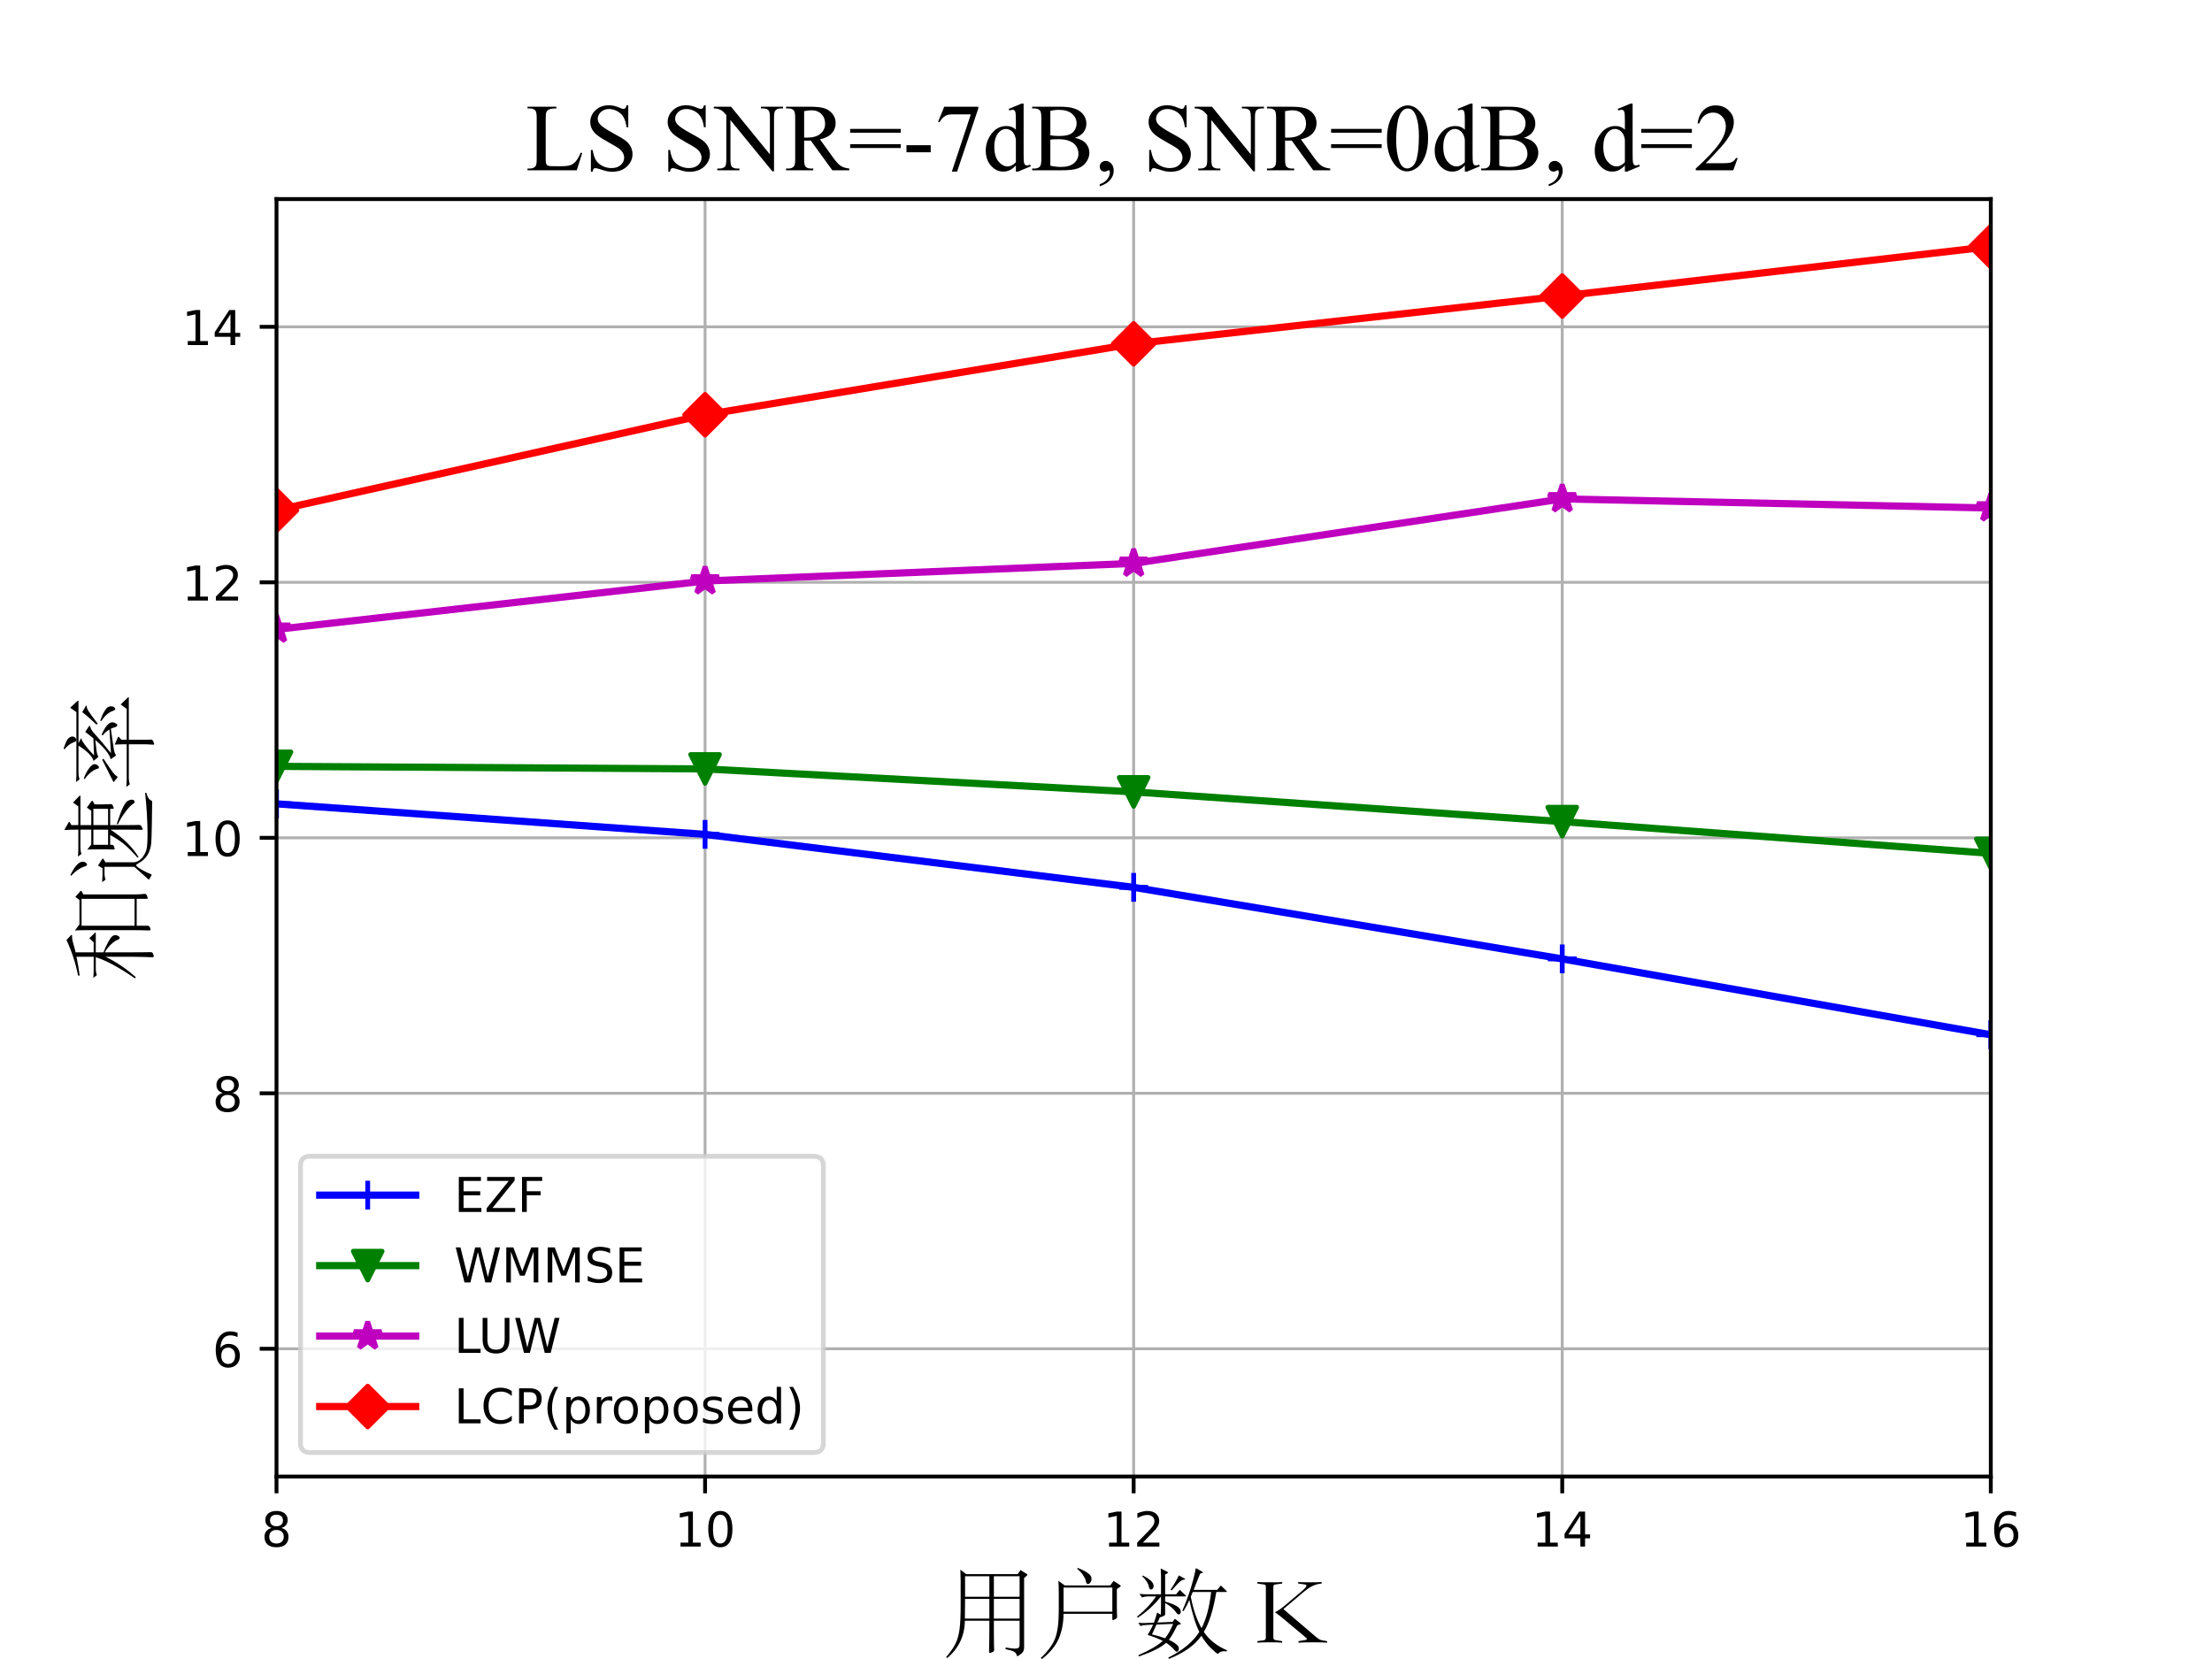 <?xml version="1.0" encoding="utf-8" standalone="no"?>
<!DOCTYPE svg PUBLIC "-//W3C//DTD SVG 1.1//EN"
  "http://www.w3.org/Graphics/SVG/1.1/DTD/svg11.dtd">
<!-- Created with matplotlib (https://matplotlib.org/) -->
<svg height="345.6pt" version="1.1" viewBox="0 0 460.8 345.6" width="460.8pt" xmlns="http://www.w3.org/2000/svg" xmlns:xlink="http://www.w3.org/1999/xlink">
 <defs>
  <style type="text/css">*{stroke-linecap:butt;stroke-linejoin:round;}</style>
 </defs>
 <g id="figure_1">
  <g id="patch_1">
   <path d="M 0 345.6 
L 460.8 345.6 
L 460.8 0 
L 0 0 
z
" style="fill:#ffffff;"/>
  </g>
  <g id="axes_1">
   <g id="patch_2">
    <path d="M 57.6 307.584 
L 414.72 307.584 
L 414.72 41.472 
L 57.6 41.472 
z
" style="fill:#ffffff;"/>
   </g>
   <g id="matplotlib.axis_1">
    <g id="xtick_1">
     <g id="line2d_1">
      <path clip-path="url(#pabae126617)" d="M 57.6 307.584 
L 57.6 41.472 
" style="fill:none;stroke:#b0b0b0;stroke-linecap:square;stroke-width:0.6;"/>
     </g>
     <g id="line2d_2">
      <defs>
       <path d="M 0 0 
L 0 3.5 
" id="m7ad711ff22" style="stroke:#000000;stroke-width:0.8;"/>
      </defs>
      <g>
       <use style="stroke:#000000;stroke-width:0.8;" x="57.6" xlink:href="#m7ad711ff22" y="307.584"/>
      </g>
     </g>
     <g id="text_1">
      <!-- 8 -->
      <g transform="translate(54.419 322.182)scale(0.1 -0.1)">
       <defs>
        <path d="M 31.781 34.625 
Q 24.75 34.625 20.719 30.859 
Q 16.703 27.094 16.703 20.516 
Q 16.703 13.922 20.719 10.156 
Q 24.75 6.391 31.781 6.391 
Q 38.812 6.391 42.859 10.172 
Q 46.922 13.969 46.922 20.516 
Q 46.922 27.094 42.891 30.859 
Q 38.875 34.625 31.781 34.625 
z
M 21.922 38.812 
Q 15.578 40.375 12.031 44.719 
Q 8.5 49.078 8.5 55.328 
Q 8.5 64.062 14.719 69.141 
Q 20.953 74.219 31.781 74.219 
Q 42.672 74.219 48.875 69.141 
Q 55.078 64.062 55.078 55.328 
Q 55.078 49.078 51.531 44.719 
Q 48 40.375 41.703 38.812 
Q 48.828 37.156 52.797 32.312 
Q 56.781 27.484 56.781 20.516 
Q 56.781 9.906 50.312 4.234 
Q 43.844 -1.422 31.781 -1.422 
Q 19.734 -1.422 13.25 4.234 
Q 6.781 9.906 6.781 20.516 
Q 6.781 27.484 10.781 32.312 
Q 14.797 37.156 21.922 38.812 
z
M 18.312 54.391 
Q 18.312 48.734 21.844 45.562 
Q 25.391 42.391 31.781 42.391 
Q 38.141 42.391 41.719 45.562 
Q 45.312 48.734 45.312 54.391 
Q 45.312 60.062 41.719 63.234 
Q 38.141 66.406 31.781 66.406 
Q 25.391 66.406 21.844 63.234 
Q 18.312 60.062 18.312 54.391 
z
" id="DejaVuSans-56"/>
       </defs>
       <use xlink:href="#DejaVuSans-56"/>
      </g>
     </g>
    </g>
    <g id="xtick_2">
     <g id="line2d_3">
      <path clip-path="url(#pabae126617)" d="M 146.88 307.584 
L 146.88 41.472 
" style="fill:none;stroke:#b0b0b0;stroke-linecap:square;stroke-width:0.6;"/>
     </g>
     <g id="line2d_4">
      <g>
       <use style="stroke:#000000;stroke-width:0.8;" x="146.88" xlink:href="#m7ad711ff22" y="307.584"/>
      </g>
     </g>
     <g id="text_2">
      <!-- 10 -->
      <g transform="translate(140.518 322.182)scale(0.1 -0.1)">
       <defs>
        <path d="M 12.406 8.297 
L 28.516 8.297 
L 28.516 63.922 
L 10.984 60.406 
L 10.984 69.391 
L 28.422 72.906 
L 38.281 72.906 
L 38.281 8.297 
L 54.391 8.297 
L 54.391 0 
L 12.406 0 
z
" id="DejaVuSans-49"/>
        <path d="M 31.781 66.406 
Q 24.172 66.406 20.328 58.906 
Q 16.5 51.422 16.5 36.375 
Q 16.5 21.391 20.328 13.891 
Q 24.172 6.391 31.781 6.391 
Q 39.453 6.391 43.281 13.891 
Q 47.125 21.391 47.125 36.375 
Q 47.125 51.422 43.281 58.906 
Q 39.453 66.406 31.781 66.406 
z
M 31.781 74.219 
Q 44.047 74.219 50.516 64.516 
Q 56.984 54.828 56.984 36.375 
Q 56.984 17.969 50.516 8.266 
Q 44.047 -1.422 31.781 -1.422 
Q 19.531 -1.422 13.062 8.266 
Q 6.594 17.969 6.594 36.375 
Q 6.594 54.828 13.062 64.516 
Q 19.531 74.219 31.781 74.219 
z
" id="DejaVuSans-48"/>
       </defs>
       <use xlink:href="#DejaVuSans-49"/>
       <use x="63.623" xlink:href="#DejaVuSans-48"/>
      </g>
     </g>
    </g>
    <g id="xtick_3">
     <g id="line2d_5">
      <path clip-path="url(#pabae126617)" d="M 236.16 307.584 
L 236.16 41.472 
" style="fill:none;stroke:#b0b0b0;stroke-linecap:square;stroke-width:0.6;"/>
     </g>
     <g id="line2d_6">
      <g>
       <use style="stroke:#000000;stroke-width:0.8;" x="236.16" xlink:href="#m7ad711ff22" y="307.584"/>
      </g>
     </g>
     <g id="text_3">
      <!-- 12 -->
      <g transform="translate(229.798 322.182)scale(0.1 -0.1)">
       <defs>
        <path d="M 19.188 8.297 
L 53.609 8.297 
L 53.609 0 
L 7.328 0 
L 7.328 8.297 
Q 12.938 14.109 22.625 23.891 
Q 32.328 33.688 34.812 36.531 
Q 39.547 41.844 41.422 45.531 
Q 43.312 49.219 43.312 52.781 
Q 43.312 58.594 39.234 62.25 
Q 35.156 65.922 28.609 65.922 
Q 23.969 65.922 18.812 64.312 
Q 13.672 62.703 7.812 59.422 
L 7.812 69.391 
Q 13.766 71.781 18.938 73 
Q 24.125 74.219 28.422 74.219 
Q 39.75 74.219 46.484 68.547 
Q 53.219 62.891 53.219 53.422 
Q 53.219 48.922 51.531 44.891 
Q 49.859 40.875 45.406 35.406 
Q 44.188 33.984 37.641 27.219 
Q 31.109 20.453 19.188 8.297 
z
" id="DejaVuSans-50"/>
       </defs>
       <use xlink:href="#DejaVuSans-49"/>
       <use x="63.623" xlink:href="#DejaVuSans-50"/>
      </g>
     </g>
    </g>
    <g id="xtick_4">
     <g id="line2d_7">
      <path clip-path="url(#pabae126617)" d="M 325.44 307.584 
L 325.44 41.472 
" style="fill:none;stroke:#b0b0b0;stroke-linecap:square;stroke-width:0.6;"/>
     </g>
     <g id="line2d_8">
      <g>
       <use style="stroke:#000000;stroke-width:0.8;" x="325.44" xlink:href="#m7ad711ff22" y="307.584"/>
      </g>
     </g>
     <g id="text_4">
      <!-- 14 -->
      <g transform="translate(319.077 322.182)scale(0.1 -0.1)">
       <defs>
        <path d="M 37.797 64.312 
L 12.891 25.391 
L 37.797 25.391 
z
M 35.203 72.906 
L 47.609 72.906 
L 47.609 25.391 
L 58.016 25.391 
L 58.016 17.188 
L 47.609 17.188 
L 47.609 0 
L 37.797 0 
L 37.797 17.188 
L 4.891 17.188 
L 4.891 26.703 
z
" id="DejaVuSans-52"/>
       </defs>
       <use xlink:href="#DejaVuSans-49"/>
       <use x="63.623" xlink:href="#DejaVuSans-52"/>
      </g>
     </g>
    </g>
    <g id="xtick_5">
     <g id="line2d_9">
      <path clip-path="url(#pabae126617)" d="M 414.72 307.584 
L 414.72 41.472 
" style="fill:none;stroke:#b0b0b0;stroke-linecap:square;stroke-width:0.6;"/>
     </g>
     <g id="line2d_10">
      <g>
       <use style="stroke:#000000;stroke-width:0.8;" x="414.72" xlink:href="#m7ad711ff22" y="307.584"/>
      </g>
     </g>
     <g id="text_5">
      <!-- 16 -->
      <g transform="translate(408.358 322.182)scale(0.1 -0.1)">
       <defs>
        <path d="M 33.016 40.375 
Q 26.375 40.375 22.484 35.828 
Q 18.609 31.297 18.609 23.391 
Q 18.609 15.531 22.484 10.953 
Q 26.375 6.391 33.016 6.391 
Q 39.656 6.391 43.531 10.953 
Q 47.406 15.531 47.406 23.391 
Q 47.406 31.297 43.531 35.828 
Q 39.656 40.375 33.016 40.375 
z
M 52.594 71.297 
L 52.594 62.312 
Q 48.875 64.062 45.094 64.984 
Q 41.312 65.922 37.594 65.922 
Q 27.828 65.922 22.672 59.328 
Q 17.531 52.734 16.797 39.406 
Q 19.672 43.656 24.016 45.922 
Q 28.375 48.188 33.594 48.188 
Q 44.578 48.188 50.953 41.516 
Q 57.328 34.859 57.328 23.391 
Q 57.328 12.156 50.688 5.359 
Q 44.047 -1.422 33.016 -1.422 
Q 20.359 -1.422 13.672 8.266 
Q 6.984 17.969 6.984 36.375 
Q 6.984 53.656 15.188 63.938 
Q 23.391 74.219 37.203 74.219 
Q 40.922 74.219 44.703 73.484 
Q 48.484 72.75 52.594 71.297 
z
" id="DejaVuSans-54"/>
       </defs>
       <use xlink:href="#DejaVuSans-49"/>
       <use x="63.623" xlink:href="#DejaVuSans-54"/>
      </g>
     </g>
    </g>
    <g id="text_6">
     <!-- 用户数 K -->
     <g transform="translate(196.26 342.122)scale(0.2 -0.2)">
      <defs>
       <path d="M 88.406 69.594 
L 85.406 67 
L 85.406 -5.594 
Q 85.406 -9.594 82.25 -12.047 
Q 79.094 -14.5 78.5 -14.5 
Q 77.906 -14.5 77.703 -13.5 
Q 77.203 -11.094 74.953 -9.797 
Q 72.703 -8.5 66 -7.094 
L 66.203 -5.406 
Q 73.094 -6.594 75.797 -6.594 
Q 78.5 -6.594 79.594 -5.688 
Q 80.703 -4.797 80.703 -1.797 
L 80.703 22.5 
L 53.906 22.5 
L 53.906 12 
Q 53.906 2.406 54 -1.594 
L 54.203 -7.906 
Q 54.203 -9.594 52.203 -10.344 
Q 50.203 -11.094 49.797 -11.094 
Q 48.906 -11.094 48.906 -9.641 
Q 48.906 -8.203 49.047 -2.5 
Q 49.203 3.203 49.203 12.203 
L 49.203 22.5 
L 23.703 22.5 
Q 23.406 -1.094 5.297 -16.406 
L 4.203 -15.406 
Q 10.906 -7.594 13.953 -1.344 
Q 17 4.906 18.141 13.5 
Q 19.297 22.094 19.297 37.797 
L 19.297 64.094 
Q 19.297 66.406 19 75.703 
L 25 71 
L 78.703 71 
L 81.703 75.297 
L 88.406 71 
Q 88.906 70.703 88.906 70.344 
Q 88.906 70 88.406 69.594 
z
M 80.703 47.406 
L 80.703 68.797 
L 53.906 68.797 
L 53.906 47.406 
z
M 49.203 47.406 
L 49.203 68.797 
L 23.906 68.797 
L 23.906 47.406 
z
M 80.703 24.703 
L 80.703 45.203 
L 53.906 45.203 
L 53.906 24.703 
z
M 49.203 24.703 
L 49.203 45.203 
L 23.906 45.203 
Q 23.906 39.297 23.703 24.703 
z
" id="STSong-29992"/>
       <path d="M 41.203 77.5 
Q 46.5 75.5 49.891 73.391 
Q 53.297 71.297 54.438 69.688 
Q 55.594 68.094 55.594 66.047 
Q 55.594 64 54.438 62.344 
Q 53.297 60.703 51.75 60.703 
Q 50.203 60.703 49.5 64.5 
Q 49 66.797 46.594 70.25 
Q 44.203 73.703 40.594 76.594 
z
M 85.297 57.703 
L 82 55.5 
L 82 36.703 
Q 82 33 82.094 30.594 
L 82.297 26.594 
Q 82.297 25.094 80.344 24.094 
Q 78.406 23.094 77.844 23.094 
Q 77.297 23.094 77.297 24.594 
L 77.297 29.703 
L 26.5 29.703 
Q 26.297 14.906 21.438 3.703 
Q 16.594 -7.5 3.906 -17.5 
L 2.797 -16.297 
Q 14.094 -5.594 17.797 4.297 
Q 21.5 14.203 21.5 33 
L 21.5 51.203 
Q 21.5 58.703 21.094 64.094 
L 27.797 59.203 
L 75.094 59.203 
L 78.594 64 
L 85.297 59.594 
Q 86.094 59.094 86.094 58.688 
Q 86.094 58.297 85.297 57.703 
z
M 77.297 31.906 
L 77.297 57 
L 26.5 57 
L 26.5 31.906 
z
" id="STSong-25143"/>
       <path d="M 96.906 -8.406 
L 96.5 -9.406 
Q 94.797 -9.297 93.703 -9.297 
Q 89.906 -9.297 87.703 -11.594 
Q 87.406 -11.906 87.094 -11.906 
Q 86 -11.906 80.25 -6.344 
Q 74.5 -0.797 70.094 6.797 
Q 59.5 -8.203 36.094 -17.297 
L 35.703 -15.906 
Q 58.5 -4.297 67.906 10.906 
Q 62.094 22.406 57.5 44.203 
Q 55 38 51.297 32.406 
L 50.203 33 
Q 59.906 54.906 64.297 77.297 
L 71.094 73.406 
Q 71.797 73 71.797 72.703 
Q 71.797 72.406 70.438 72.156 
Q 69.094 71.906 68.641 71.203 
Q 68.203 70.5 66.203 65.297 
L 62 54.594 
L 86.594 54.594 
L 90.297 59.203 
L 96 53.703 
Q 96.594 53.094 96.594 52.75 
Q 96.594 52.406 95.406 52.406 
L 85.594 52.406 
Q 81 24.797 72.594 10.797 
Q 81.203 -1.797 96.906 -8.406 
z
M 80.203 52.406 
L 61.094 52.406 
L 59 47.5 
Q 63 27.094 70.203 14.797 
Q 77.594 28.797 80.203 52.406 
z
M 27.703 28.703 
Q 28 32.797 28 38.203 
L 28 47.703 
Q 17 34 3.797 25.703 
L 2.906 26.594 
Q 15.297 36.594 22.797 47.797 
L 15 47.797 
Q 11.094 47.797 8.297 46.703 
L 5.5 50.406 
Q 10.297 50 12.797 50 
L 28 50 
L 28 68.297 
Q 28 72 27.703 76.906 
L 34.797 73.297 
Q 35.5 72.906 35.5 72.656 
Q 35.5 72.406 34.797 72 
L 32.297 70.594 
L 32.297 50 
L 43.797 50 
L 47.5 54.703 
L 53.406 49.094 
Q 54.094 48.406 54.094 48.094 
Q 54.094 47.797 52.797 47.797 
L 32.297 47.797 
L 32.297 42.406 
Q 48.594 37.906 48.594 32.094 
Q 48.594 30.797 48.047 29.938 
Q 47.5 29.094 46.594 29.094 
Q 45.703 29.094 45.203 29.438 
Q 44.703 29.797 43.797 31.094 
Q 39.797 36.797 32.297 40.906 
L 32.297 29.297 
Q 32.297 27.797 30.094 27.203 
Q 29.906 27.094 29.797 27.094 
Q 29.703 26.797 29 26.594 
L 26.797 26 
L 24.297 20.594 
L 40.094 21.297 
L 42.5 24.5 
L 48.203 20 
Q 48.703 19.594 48.703 19.188 
Q 48.703 18.797 47.906 18.703 
Q 45.094 18.406 44.203 16.297 
Q 39.906 7.297 36.203 2.594 
Q 39.594 1.094 42.344 -0.844 
Q 45.094 -2.797 45.844 -3.938 
Q 46.594 -5.094 46.594 -6.5 
Q 46.594 -7.906 46.047 -8.844 
Q 45.5 -9.797 44.453 -9.797 
Q 43.406 -9.797 42 -8.047 
Q 40.594 -6.297 38.094 -4.094 
Q 35.594 -1.906 33.297 -0.5 
Q 25.703 -7.703 4.906 -14.703 
L 4.406 -13.406 
Q 22.297 -5.594 29.797 1.5 
Q 24.094 4.5 14.094 7.703 
Q 17.406 13.094 19.797 18.406 
L 13.203 18.094 
Q 9.094 17.906 6.5 17 
L 4.406 20.406 
Q 7.297 19.906 11.406 20.094 
L 20.594 20.5 
Q 22.5 25.297 23.906 31 
z
M 40.594 19.203 
L 23.297 18.5 
L 18.594 8.203 
Q 26.406 6.406 32.203 4.203 
Q 36.906 10 40.594 19.203 
z
M 52.5 66.406 
Q 53.297 66 53.297 65.703 
Q 53.297 65.406 52 65.25 
Q 50.703 65.094 49.5 64.5 
Q 48.297 63.906 46.047 61.656 
Q 43.797 59.406 39.094 54 
L 37.906 54.797 
Q 42.797 61.797 46.594 69.703 
z
M 9 69.594 
Q 14.703 66.703 17.5 64.094 
Q 20.297 61.5 20.297 58.5 
Q 20.297 57 19.5 56 
Q 18.703 55 17.406 55 
Q 15.906 55 15.297 58.094 
Q 14.406 63.094 8.5 68.703 
z
" id="STSong-25968"/>
       <path id="STSong-32"/>
       <path d="M 29.203 -0.406 
Q 25.406 0 16.297 0 
Q 7.203 0 3.406 -0.406 
L 3.406 1.203 
L 9.703 2.094 
Q 11.094 2.297 11.641 3 
Q 12.203 3.703 12.203 5.406 
L 12.203 57.406 
Q 12.203 59.094 11.75 59.594 
Q 11.297 60.094 9.703 60.297 
L 3.406 61.203 
L 3.406 62.797 
Q 4.594 62.5 21.5 62.5 
Q 25.703 62.5 29.203 62.797 
L 29.203 61.203 
L 22.5 60.297 
Q 21 60.203 20.5 59.641 
Q 20 59.094 20 57.406 
L 20 5.406 
Q 20 3.797 20.547 3.141 
Q 21.094 2.5 22.5 2.297 
L 29.203 1.203 
z
M 76 -0.406 
Q 70.594 0 61.094 0 
Q 51.594 0 46.203 -0.406 
L 46.203 1.203 
L 53.297 2.406 
Q 54.906 2.594 54.906 3.406 
Q 54.906 4.094 53.094 5.594 
L 29.797 25.094 
Q 25.203 28.906 21.703 31.297 
Q 26.297 33.594 31.203 37.703 
L 49.094 52.797 
Q 54.5 57.297 54.5 59.094 
Q 54.5 60 53.094 60.203 
L 45.906 61.203 
L 45.906 62.797 
Q 48.797 62.5 58.094 62.5 
Q 67.406 62.5 70.297 62.797 
L 70.297 61.203 
Q 65.594 60.797 61.297 58.891 
Q 57 57 50.797 51.797 
L 30.5 34.594 
L 60.094 9.297 
Q 65.297 4.797 67.047 3.594 
Q 68.797 2.406 70.797 2.094 
L 76 1.203 
z
" id="STSong-75"/>
      </defs>
      <use xlink:href="#STSong-29992"/>
      <use x="100" xlink:href="#STSong-25143"/>
      <use x="200" xlink:href="#STSong-25968"/>
      <use x="300" xlink:href="#STSong-32"/>
      <use x="325" xlink:href="#STSong-75"/>
     </g>
    </g>
   </g>
   <g id="matplotlib.axis_2">
    <g id="ytick_1">
     <g id="line2d_11">
      <path clip-path="url(#pabae126617)" d="M 57.6 280.973 
L 414.72 280.973 
" style="fill:none;stroke:#b0b0b0;stroke-linecap:square;stroke-width:0.6;"/>
     </g>
     <g id="line2d_12">
      <defs>
       <path d="M 0 0 
L -3.5 0 
" id="m2581cc6cdb" style="stroke:#000000;stroke-width:0.8;"/>
      </defs>
      <g>
       <use style="stroke:#000000;stroke-width:0.8;" x="57.6" xlink:href="#m2581cc6cdb" y="280.973"/>
      </g>
     </g>
     <g id="text_7">
      <!-- 6 -->
      <g transform="translate(44.237 284.772)scale(0.1 -0.1)">
       <use xlink:href="#DejaVuSans-54"/>
      </g>
     </g>
    </g>
    <g id="ytick_2">
     <g id="line2d_13">
      <path clip-path="url(#pabae126617)" d="M 57.6 227.75 
L 414.72 227.75 
" style="fill:none;stroke:#b0b0b0;stroke-linecap:square;stroke-width:0.6;"/>
     </g>
     <g id="line2d_14">
      <g>
       <use style="stroke:#000000;stroke-width:0.8;" x="57.6" xlink:href="#m2581cc6cdb" y="227.75"/>
      </g>
     </g>
     <g id="text_8">
      <!-- 8 -->
      <g transform="translate(44.237 231.55)scale(0.1 -0.1)">
       <use xlink:href="#DejaVuSans-56"/>
      </g>
     </g>
    </g>
    <g id="ytick_3">
     <g id="line2d_15">
      <path clip-path="url(#pabae126617)" d="M 57.6 174.528 
L 414.72 174.528 
" style="fill:none;stroke:#b0b0b0;stroke-linecap:square;stroke-width:0.6;"/>
     </g>
     <g id="line2d_16">
      <g>
       <use style="stroke:#000000;stroke-width:0.8;" x="57.6" xlink:href="#m2581cc6cdb" y="174.528"/>
      </g>
     </g>
     <g id="text_9">
      <!-- 10 -->
      <g transform="translate(37.875 178.327)scale(0.1 -0.1)">
       <use xlink:href="#DejaVuSans-49"/>
       <use x="63.623" xlink:href="#DejaVuSans-48"/>
      </g>
     </g>
    </g>
    <g id="ytick_4">
     <g id="line2d_17">
      <path clip-path="url(#pabae126617)" d="M 57.6 121.306 
L 414.72 121.306 
" style="fill:none;stroke:#b0b0b0;stroke-linecap:square;stroke-width:0.6;"/>
     </g>
     <g id="line2d_18">
      <g>
       <use style="stroke:#000000;stroke-width:0.8;" x="57.6" xlink:href="#m2581cc6cdb" y="121.306"/>
      </g>
     </g>
     <g id="text_10">
      <!-- 12 -->
      <g transform="translate(37.875 125.105)scale(0.1 -0.1)">
       <use xlink:href="#DejaVuSans-49"/>
       <use x="63.623" xlink:href="#DejaVuSans-50"/>
      </g>
     </g>
    </g>
    <g id="ytick_5">
     <g id="line2d_19">
      <path clip-path="url(#pabae126617)" d="M 57.6 68.083 
L 414.72 68.083 
" style="fill:none;stroke:#b0b0b0;stroke-linecap:square;stroke-width:0.6;"/>
     </g>
     <g id="line2d_20">
      <g>
       <use style="stroke:#000000;stroke-width:0.8;" x="57.6" xlink:href="#m2581cc6cdb" y="68.083"/>
      </g>
     </g>
     <g id="text_11">
      <!-- 14 -->
      <g transform="translate(37.875 71.882)scale(0.1 -0.1)">
       <use xlink:href="#DejaVuSans-49"/>
       <use x="63.623" xlink:href="#DejaVuSans-52"/>
      </g>
     </g>
    </g>
    <g id="text_12">
     <!-- 和速率 -->
     <g transform="translate(28.734 204.528)rotate(-90)scale(0.2 -0.2)">
      <defs>
       <path d="M 50.797 45.094 
Q 51.297 44.594 51.297 44.25 
Q 51.297 43.906 50.406 43.906 
L 30.703 43.906 
L 30.703 35.906 
Q 36.906 33.5 41.344 31.047 
Q 45.797 28.594 47.188 27 
Q 48.594 25.406 48.594 23.594 
Q 48.594 21.797 47.688 20.391 
Q 46.797 19 45.641 19 
Q 44.5 19 43.594 21.5 
Q 42.703 24 39.25 27.75 
Q 35.797 31.5 30.703 34.594 
L 30.703 7 
Q 30.703 -4.703 30.797 -7.797 
L 30.906 -13.297 
Q 30.906 -15.203 28.906 -15.891 
Q 26.906 -16.594 26.594 -16.594 
Q 25.594 -16.594 25.594 -14.594 
L 25.906 -5.297 
Q 26.094 0.5 26.094 7.203 
L 26.094 33.797 
Q 18 17 4.797 2.203 
L 3.594 3.094 
Q 20.797 28.094 25.594 43.906 
L 13.594 43.906 
Q 9.703 43.906 6.906 42.797 
L 4.094 46.5 
Q 8.906 46.094 11.406 46.094 
L 26.094 46.094 
L 26.094 64 
Q 15 61.703 6.594 60.703 
L 6.297 62.203 
Q 26.703 66.5 43.5 74.406 
L 48.297 70 
Q 48.906 69.5 48.906 69.094 
Q 48.906 68.703 48.656 68.641 
Q 48.406 68.594 46.156 68.594 
Q 43.906 68.594 40.406 67.5 
Q 34.703 65.797 30.703 64.906 
L 30.703 46.094 
L 41.094 46.094 
L 45.406 50.594 
z
M 94 60.297 
Q 94.797 59.594 94.797 59.25 
Q 94.797 58.906 93.906 58.406 
L 91 56.797 
L 91 7.297 
Q 91 0.297 91.203 -2.5 
L 91.594 -7.094 
Q 91.594 -8.703 89.594 -9.453 
Q 87.594 -10.203 87 -10.203 
Q 86.406 -10.203 86.406 -8.906 
L 86.406 1.297 
L 58.406 1.297 
L 58.406 -10.094 
Q 58.406 -11.797 56.594 -12.5 
Q 54.797 -13.203 54.141 -13.203 
Q 53.5 -13.203 53.5 -11 
L 53.703 -3.703 
Q 53.797 0.5 53.797 5.797 
L 53.797 54.203 
Q 53.797 60.797 53.5 65.594 
L 59.797 60.906 
L 85.203 60.906 
L 88.5 65.203 
z
M 86.406 3.5 
L 86.406 58.703 
L 58.406 58.703 
L 58.406 3.5 
z
" id="STSong-21644"/>
       <path d="M 93.203 61.406 
Q 94 60.594 94 60.25 
Q 94 59.906 93 59.906 
L 63.203 59.906 
L 63.203 48.594 
L 78.203 48.594 
L 81.5 53.203 
L 87.906 48.5 
Q 88.594 48 88.594 47.594 
Q 88.594 47.203 87.797 46.797 
L 84.797 45.203 
L 84.797 37.906 
Q 84.797 33.906 84.938 31.094 
Q 85.094 28.297 85.094 28.094 
Q 85.094 26.797 83.188 26 
Q 81.297 25.203 80.75 25.203 
Q 80.203 25.203 80.203 26.406 
L 80.203 28.906 
L 63.203 28.906 
L 63.203 13 
Q 63.203 6.5 63.297 3.5 
L 63.406 -1.406 
Q 63.406 -2.906 61.344 -4 
Q 59.297 -5.094 58.797 -5.094 
Q 58.297 -5.094 58.297 -3.594 
L 58.406 2.297 
Q 58.5 5.406 58.5 13 
L 58.5 28.594 
Q 46.203 9.5 30.094 -0.594 
L 29.297 0.406 
Q 39.703 9.594 44.344 15.641 
Q 49 21.703 52.906 28.906 
L 42.703 28.906 
L 42.703 27.297 
Q 42.703 25.5 40.797 24.844 
Q 38.906 24.203 38.594 24.203 
Q 37.797 24.203 37.797 25.406 
L 38 31.594 
L 38 43 
Q 38 48.203 37.703 52.797 
L 43 48.594 
L 58.5 48.594 
L 58.5 59.906 
L 39.906 59.906 
Q 36 59.906 33.203 58.797 
L 30.406 62.5 
Q 35.203 62.094 37.703 62.094 
L 58.5 62.094 
Q 58.5 70 58.094 76.703 
L 65.906 72.297 
Q 66.594 71.906 66.594 71.594 
Q 66.594 71.297 65.906 70.906 
L 63.203 69.297 
L 63.203 62.094 
L 82.703 62.094 
L 86.703 67.594 
z
M 80.203 31.094 
L 80.203 46.406 
L 63.203 46.406 
L 63.203 31.094 
z
M 58.5 31.094 
L 58.5 46.406 
L 42.703 46.406 
L 42.703 31.094 
z
M 11.094 70.406 
Q 25.094 63.594 25.094 57.594 
Q 25.094 55.703 24.094 54.344 
Q 23.094 53 22.188 53 
Q 21.297 53 20.844 53.75 
Q 20.406 54.5 19.594 57 
Q 18.797 59.5 16.344 62.953 
Q 13.906 66.406 10.5 69.5 
z
M 96.906 -7.5 
L 96.797 -8.797 
Q 90.297 -10.297 88.797 -13.906 
Q 88.594 -14.5 88.297 -14.641 
Q 88 -14.797 87.094 -14.797 
Q 81 -14.797 64.641 -14.5 
Q 48.297 -14.203 44.344 -13.844 
Q 40.406 -13.5 36.406 -12.047 
Q 32.406 -10.594 29.156 -7.75 
Q 25.906 -4.906 24.094 -1.547 
Q 22.297 1.797 21.547 1.797 
Q 20.797 1.797 19.844 0.75 
Q 18.906 -0.297 16.25 -4.844 
Q 13.594 -9.406 12.203 -13.406 
Q 11.797 -14.297 11.438 -14.297 
Q 11.094 -14.297 10.703 -14.094 
L 6.297 -11.406 
L 19.797 3.797 
L 19.797 34.797 
L 13.094 34.797 
Q 9.203 34.797 6.406 33.703 
L 3.797 37.297 
Q 8.594 36.906 11.094 36.906 
L 18.297 36.906 
L 21.094 41.594 
L 27.703 37.297 
Q 28.406 36.797 28.406 36.5 
Q 28.406 36.203 27.703 35.797 
L 24.5 33.797 
L 24.5 4.406 
Q 24.5 1.797 26.344 -1.141 
Q 28.203 -4.094 32.094 -6.438 
Q 36 -8.797 40.391 -9.391 
Q 44.797 -10 53.203 -10 
Q 73.297 -10 96.906 -7.5 
z
M 64.406 22.094 
Q 76.094 18.297 81.688 15.547 
Q 87.297 12.797 88.5 10.547 
Q 89.703 8.297 89.703 6.5 
Q 89.703 3.406 87.203 3.406 
Q 86.297 3.406 84.75 5.844 
Q 83.203 8.297 77.203 12.891 
Q 71.203 17.5 64.094 20.906 
z
" id="STSong-36895"/>
       <path d="M 42.906 77.406 
Q 51.594 74.594 53.547 72.438 
Q 55.5 70.297 55.5 68.391 
Q 55.5 66.5 54.344 65.344 
Q 53.203 64.203 51.844 64.203 
Q 50.5 64.203 50 65.797 
Q 47.5 72.5 42.203 76.406 
z
M 92.203 63.297 
Q 92.797 62.594 92.797 62.25 
Q 92.797 61.906 91.703 61.906 
L 48.5 61.906 
L 53 59.594 
Q 53.703 59.203 53.703 59 
Q 53.703 58.797 52.391 58.594 
Q 51.094 58.406 46.594 55.094 
Q 42.094 51.797 35.797 45.703 
L 53.594 46.406 
Q 59.297 53.297 60.203 54.906 
L 65.906 51.203 
Q 66.703 50.703 66.703 50.297 
Q 66.703 49.906 65.297 49.594 
Q 62.5 48.797 59.906 46.5 
Q 50 37.5 38.203 28.094 
L 62.797 29.703 
Q 60.406 33.797 56.703 36.703 
L 57.297 37.906 
Q 70.297 32.203 70.297 26.594 
Q 70.297 24.906 69.25 23.203 
Q 68.203 21.5 67.391 21.5 
Q 66.594 21.5 66 22.203 
Q 65.406 22.906 64.953 24.594 
Q 64.5 26.297 63.594 28.203 
L 46.094 25.703 
Q 38.297 24.703 36.703 23.203 
Q 36.297 22.906 35.938 22.906 
Q 35.594 22.906 35.203 23.5 
L 31.797 28.406 
Q 39.594 30.094 51.906 44.406 
L 41.5 43.203 
Q 37.5 42.703 36.25 42.047 
Q 35 41.406 34.5 41.406 
Q 34 41.406 33.594 41.906 
L 30.094 46.203 
Q 37.406 48.297 46 61.906 
L 17.594 61.906 
Q 13.703 61.906 10.906 60.797 
L 8.094 64.5 
Q 12.906 64.094 15.406 64.094 
L 80.906 64.094 
L 85.5 70.594 
z
M 87.094 54.406 
Q 87.797 54 87.797 53.703 
Q 87.797 53.406 86.188 53.25 
Q 84.594 53.094 81.688 51.297 
Q 78.797 49.5 69 42 
L 67.797 43.094 
Q 75.203 50.703 80.906 58 
z
M 11.594 56.406 
Q 16.797 54.797 21.75 51.344 
Q 26.703 47.906 26.703 45.094 
Q 26.703 43.5 25.547 42.047 
Q 24.406 40.594 23.297 40.594 
Q 22.203 40.594 21.594 43.047 
Q 21 45.5 18.094 49.094 
Q 15.203 52.703 11.203 55.406 
z
M 72 39.297 
Q 78.297 37.094 81.797 34.938 
Q 85.297 32.797 86.141 31.188 
Q 87 29.594 87 27.844 
Q 87 26.094 86.094 24.844 
Q 85.203 23.594 84.094 23.594 
Q 83 23.594 82 26.5 
Q 79.797 32.797 71.5 38.297 
z
M 32.406 35.906 
Q 21.297 28.5 18.344 26.203 
Q 15.406 23.906 14.547 22.547 
Q 13.703 21.203 13.297 21.203 
Q 12.906 21.203 12.594 21.5 
L 7.906 25.406 
L 31.297 37.203 
z
M 95.906 10.703 
Q 96.5 10.094 96.5 9.797 
Q 96.5 9.5 95.594 9.5 
L 52.094 9.5 
L 52.094 -7.906 
Q 52.094 -10.703 52.203 -11.906 
L 52.297 -14.094 
Q 52.297 -15.094 50.297 -16 
Q 48.297 -16.906 47.641 -16.906 
Q 47 -16.906 47 -15.906 
L 47.203 -12.094 
Q 47.406 -9.703 47.406 -7.797 
L 47.406 9.5 
L 12.5 9.5 
Q 8.594 9.5 5.797 8.406 
L 3 12.094 
Q 7.797 11.703 10.297 11.703 
L 47.406 11.703 
L 47.406 15.594 
Q 47.406 19.297 47.094 24.203 
L 54.594 20.906 
Q 55.297 20.594 55.297 20.297 
Q 55.297 20 54.703 19.5 
L 52.094 17.203 
L 52.094 11.703 
L 84.297 11.703 
L 88.906 18 
z
" id="STSong-29575"/>
      </defs>
      <use xlink:href="#STSong-21644"/>
      <use x="100" xlink:href="#STSong-36895"/>
      <use x="200" xlink:href="#STSong-29575"/>
     </g>
    </g>
   </g>
   <g id="line2d_21">
    <path clip-path="url(#pabae126617)" d="M 57.6 167.454 
L 146.88 173.812 
L 236.16 184.849 
L 325.44 199.755 
L 414.72 215.561 
" style="fill:none;stroke:#0000ff;stroke-linecap:square;stroke-width:1.5;"/>
    <defs>
     <path d="M -3 0 
L 3 0 
M 0 3 
L 0 -3 
" id="mdf18813ef0" style="stroke:#0000ff;"/>
    </defs>
    <g clip-path="url(#pabae126617)">
     <use style="fill:#0000ff;stroke:#0000ff;" x="57.6" xlink:href="#mdf18813ef0" y="167.454"/>
     <use style="fill:#0000ff;stroke:#0000ff;" x="146.88" xlink:href="#mdf18813ef0" y="173.812"/>
     <use style="fill:#0000ff;stroke:#0000ff;" x="236.16" xlink:href="#mdf18813ef0" y="184.849"/>
     <use style="fill:#0000ff;stroke:#0000ff;" x="325.44" xlink:href="#mdf18813ef0" y="199.755"/>
     <use style="fill:#0000ff;stroke:#0000ff;" x="414.72" xlink:href="#mdf18813ef0" y="215.561"/>
    </g>
   </g>
   <g id="line2d_22">
    <path clip-path="url(#pabae126617)" d="M 57.6 159.645 
L 146.88 160.179 
L 236.16 164.967 
L 325.44 171.157 
L 414.72 177.772 
" style="fill:none;stroke:#008000;stroke-linecap:square;stroke-width:1.5;"/>
    <defs>
     <path d="M -0 3 
L 3 -3 
L -3 -3 
z
" id="m46de03b66d" style="stroke:#008000;stroke-linejoin:miter;"/>
    </defs>
    <g clip-path="url(#pabae126617)">
     <use style="fill:#008000;stroke:#008000;stroke-linejoin:miter;" x="57.6" xlink:href="#m46de03b66d" y="159.645"/>
     <use style="fill:#008000;stroke:#008000;stroke-linejoin:miter;" x="146.88" xlink:href="#m46de03b66d" y="160.179"/>
     <use style="fill:#008000;stroke:#008000;stroke-linejoin:miter;" x="236.16" xlink:href="#m46de03b66d" y="164.967"/>
     <use style="fill:#008000;stroke:#008000;stroke-linejoin:miter;" x="325.44" xlink:href="#m46de03b66d" y="171.157"/>
     <use style="fill:#008000;stroke:#008000;stroke-linejoin:miter;" x="414.72" xlink:href="#m46de03b66d" y="177.772"/>
    </g>
   </g>
   <g id="line2d_23">
    <path clip-path="url(#pabae126617)" d="M 57.6 131.105 
L 146.88 121.034 
L 236.16 117.363 
L 325.44 103.931 
L 414.72 105.835 
" style="fill:none;stroke:#bf00bf;stroke-linecap:square;stroke-width:1.5;"/>
    <defs>
     <path d="M 0 -3 
L -0.674 -0.927 
L -2.853 -0.927 
L -1.09 0.354 
L -1.763 2.427 
L -0 1.146 
L 1.763 2.427 
L 1.09 0.354 
L 2.853 -0.927 
L 0.674 -0.927 
z
" id="me9af30d755" style="stroke:#bf00bf;stroke-linejoin:bevel;"/>
    </defs>
    <g clip-path="url(#pabae126617)">
     <use style="fill:#bf00bf;stroke:#bf00bf;stroke-linejoin:bevel;" x="57.6" xlink:href="#me9af30d755" y="131.105"/>
     <use style="fill:#bf00bf;stroke:#bf00bf;stroke-linejoin:bevel;" x="146.88" xlink:href="#me9af30d755" y="121.034"/>
     <use style="fill:#bf00bf;stroke:#bf00bf;stroke-linejoin:bevel;" x="236.16" xlink:href="#me9af30d755" y="117.363"/>
     <use style="fill:#bf00bf;stroke:#bf00bf;stroke-linejoin:bevel;" x="325.44" xlink:href="#me9af30d755" y="103.931"/>
     <use style="fill:#bf00bf;stroke:#bf00bf;stroke-linejoin:bevel;" x="414.72" xlink:href="#me9af30d755" y="105.835"/>
    </g>
   </g>
   <g id="line2d_24">
    <path clip-path="url(#pabae126617)" d="M 57.6 106.295 
L 146.88 86.405 
L 236.16 71.618 
L 325.44 61.662 
L 414.72 51.36 
" style="fill:none;stroke:#ff0000;stroke-linecap:square;stroke-width:1.5;"/>
    <defs>
     <path d="M 0 4.243 
L 4.243 0 
L 0 -4.243 
L -4.243 0 
z
" id="m8a5c033108" style="stroke:#ff0000;stroke-linejoin:miter;"/>
    </defs>
    <g clip-path="url(#pabae126617)">
     <use style="fill:#ff0000;stroke:#ff0000;stroke-linejoin:miter;" x="57.6" xlink:href="#m8a5c033108" y="106.295"/>
     <use style="fill:#ff0000;stroke:#ff0000;stroke-linejoin:miter;" x="146.88" xlink:href="#m8a5c033108" y="86.405"/>
     <use style="fill:#ff0000;stroke:#ff0000;stroke-linejoin:miter;" x="236.16" xlink:href="#m8a5c033108" y="71.618"/>
     <use style="fill:#ff0000;stroke:#ff0000;stroke-linejoin:miter;" x="325.44" xlink:href="#m8a5c033108" y="61.662"/>
     <use style="fill:#ff0000;stroke:#ff0000;stroke-linejoin:miter;" x="414.72" xlink:href="#m8a5c033108" y="51.36"/>
    </g>
   </g>
   <g id="patch_3">
    <path d="M 57.6 307.584 
L 57.6 41.472 
" style="fill:none;stroke:#000000;stroke-linecap:square;stroke-linejoin:miter;stroke-width:0.8;"/>
   </g>
   <g id="patch_4">
    <path d="M 414.72 307.584 
L 414.72 41.472 
" style="fill:none;stroke:#000000;stroke-linecap:square;stroke-linejoin:miter;stroke-width:0.8;"/>
   </g>
   <g id="patch_5">
    <path d="M 57.6 307.584 
L 414.72 307.584 
" style="fill:none;stroke:#000000;stroke-linecap:square;stroke-linejoin:miter;stroke-width:0.8;"/>
   </g>
   <g id="patch_6">
    <path d="M 57.6 41.472 
L 414.72 41.472 
" style="fill:none;stroke:#000000;stroke-linecap:square;stroke-linejoin:miter;stroke-width:0.8;"/>
   </g>
   <g id="text_13">
    <!-- LS SNR=-7dB, SNR=0dB, d=2 -->
    <g transform="translate(109.498 35.472)scale(0.2 -0.2)">
     <defs>
      <path d="M 57.328 18.312 
L 58.938 17.969 
L 53.266 0 
L 2 0 
L 2 1.812 
L 4.5 1.812 
Q 8.688 1.812 10.5 4.547 
Q 11.531 6.109 11.531 11.766 
L 11.531 54.5 
Q 11.531 60.688 10.156 62.25 
Q 8.25 64.406 4.5 64.406 
L 2 64.406 
L 2 66.219 
L 31.984 66.219 
L 31.984 64.406 
Q 26.703 64.453 24.578 63.422 
Q 22.469 62.406 21.688 60.844 
Q 20.906 59.281 20.906 53.375 
L 20.906 11.766 
Q 20.906 7.719 21.688 6.203 
Q 22.266 5.172 23.484 4.688 
Q 24.703 4.203 31.109 4.203 
L 35.938 4.203 
Q 43.562 4.203 46.625 5.328 
Q 49.703 6.453 52.234 9.297 
Q 54.781 12.156 57.328 18.312 
z
" id="TimesNewRomanPSMT-76"/>
      <path d="M 45.844 67.719 
L 45.844 44.828 
L 44.047 44.828 
Q 43.172 51.422 40.891 55.328 
Q 38.625 59.234 34.422 61.516 
Q 30.219 63.812 25.734 63.812 
Q 20.656 63.812 17.328 60.719 
Q 14.016 57.625 14.016 53.656 
Q 14.016 50.641 16.109 48.141 
Q 19.141 44.484 30.516 38.375 
Q 39.797 33.406 43.188 30.734 
Q 46.578 28.078 48.406 24.453 
Q 50.25 20.844 50.25 16.891 
Q 50.25 9.375 44.406 3.922 
Q 38.578 -1.516 29.391 -1.516 
Q 26.516 -1.516 23.969 -1.078 
Q 22.469 -0.828 17.703 0.703 
Q 12.938 2.25 11.672 2.25 
Q 10.453 2.25 9.734 1.516 
Q 9.031 0.781 8.688 -1.516 
L 6.891 -1.516 
L 6.891 21.188 
L 8.688 21.188 
Q 9.969 14.062 12.109 10.516 
Q 14.266 6.984 18.672 4.641 
Q 23.094 2.297 28.375 2.297 
Q 34.469 2.297 38 5.516 
Q 41.547 8.734 41.547 13.141 
Q 41.547 15.578 40.203 18.062 
Q 38.875 20.562 36.031 22.703 
Q 34.125 24.172 25.625 28.922 
Q 17.141 33.688 13.547 36.516 
Q 9.969 39.359 8.109 42.766 
Q 6.25 46.188 6.25 50.297 
Q 6.25 57.422 11.719 62.562 
Q 17.188 67.719 25.641 67.719 
Q 30.906 67.719 36.812 65.141 
Q 39.547 63.922 40.672 63.922 
Q 41.938 63.922 42.75 64.672 
Q 43.562 65.438 44.047 67.719 
z
" id="TimesNewRomanPSMT-83"/>
      <path id="TimesNewRomanPSMT-32"/>
      <path d="M -1.312 66.219 
L 16.656 66.219 
L 57.125 16.547 
L 57.125 54.734 
Q 57.125 60.844 55.766 62.359 
Q 53.953 64.406 50.047 64.406 
L 47.75 64.406 
L 47.75 66.219 
L 70.797 66.219 
L 70.797 64.406 
L 68.453 64.406 
Q 64.266 64.406 62.5 61.859 
Q 61.422 60.297 61.422 54.734 
L 61.422 -1.078 
L 59.672 -1.078 
L 16.016 52.25 
L 16.016 11.469 
Q 16.016 5.375 17.328 3.859 
Q 19.188 1.812 23.047 1.812 
L 25.391 1.812 
L 25.391 0 
L 2.344 0 
L 2.344 1.812 
L 4.641 1.812 
Q 8.891 1.812 10.641 4.344 
Q 11.719 5.906 11.719 11.469 
L 11.719 57.516 
Q 8.844 60.891 7.344 61.953 
Q 5.859 63.031 2.984 63.969 
Q 1.562 64.406 -1.312 64.406 
z
" id="TimesNewRomanPSMT-78"/>
      <path d="M 67.578 0 
L 49.906 0 
L 27.484 30.953 
Q 25 30.859 23.438 30.859 
Q 22.797 30.859 22.062 30.875 
Q 21.344 30.906 20.562 30.953 
L 20.562 11.719 
Q 20.562 5.469 21.922 3.953 
Q 23.781 1.812 27.484 1.812 
L 30.078 1.812 
L 30.078 0 
L 1.703 0 
L 1.703 1.812 
L 4.203 1.812 
Q 8.406 1.812 10.203 4.547 
Q 11.234 6.062 11.234 11.719 
L 11.234 54.5 
Q 11.234 60.75 9.859 62.25 
Q 7.953 64.406 4.203 64.406 
L 1.703 64.406 
L 1.703 66.219 
L 25.828 66.219 
Q 36.375 66.219 41.375 64.672 
Q 46.391 63.141 49.875 59.016 
Q 53.375 54.891 53.375 49.172 
Q 53.375 43.062 49.391 38.562 
Q 45.406 34.078 37.062 32.234 
L 50.734 13.234 
Q 55.422 6.688 58.781 4.531 
Q 62.156 2.391 67.578 1.812 
z
M 20.562 34.031 
Q 21.484 34.031 22.172 34 
Q 22.859 33.984 23.297 33.984 
Q 32.766 33.984 37.578 38.078 
Q 42.391 42.188 42.391 48.531 
Q 42.391 54.734 38.5 58.609 
Q 34.625 62.5 28.219 62.5 
Q 25.391 62.5 20.562 61.578 
z
" id="TimesNewRomanPSMT-82"/>
      <path d="M 1.812 43.109 
L 54.5 43.109 
L 54.5 39.109 
L 1.812 39.109 
z
M 1.812 27.203 
L 54.5 27.203 
L 54.5 23.188 
L 1.812 23.188 
z
" id="TimesNewRomanPSMT-61"/>
      <path d="M 4.047 26.125 
L 29.297 26.125 
L 29.297 18.75 
L 4.047 18.75 
z
" id="TimesNewRomanPSMT-45"/>
      <path d="M 10.062 66.219 
L 45.562 66.219 
L 45.562 64.359 
L 23.484 -1.375 
L 18.016 -1.375 
L 37.797 58.25 
L 19.578 58.25 
Q 14.062 58.25 11.719 56.938 
Q 7.625 54.688 5.125 50 
L 3.719 50.531 
z
" id="TimesNewRomanPSMT-55"/>
      <path d="M 34.719 5.031 
Q 31.453 1.609 28.328 0.109 
Q 25.203 -1.375 21.578 -1.375 
Q 14.266 -1.375 8.797 4.75 
Q 3.328 10.891 3.328 20.516 
Q 3.328 30.125 9.375 38.109 
Q 15.438 46.094 24.953 46.094 
Q 30.859 46.094 34.719 42.328 
L 34.719 50.594 
Q 34.719 58.25 34.344 60 
Q 33.984 61.766 33.203 62.391 
Q 32.422 63.031 31.25 63.031 
Q 29.984 63.031 27.875 62.25 
L 27.25 63.969 
L 40.578 69.438 
L 42.781 69.438 
L 42.781 17.719 
Q 42.781 9.859 43.141 8.125 
Q 43.5 6.391 44.312 5.703 
Q 45.125 5.031 46.188 5.031 
Q 47.516 5.031 49.703 5.859 
L 50.25 4.156 
L 36.969 -1.375 
L 34.719 -1.375 
z
M 34.719 8.453 
L 34.719 31.5 
Q 34.422 34.812 32.953 37.547 
Q 31.5 40.281 29.078 41.672 
Q 26.656 43.062 24.359 43.062 
Q 20.062 43.062 16.703 39.203 
Q 12.25 34.125 12.25 24.359 
Q 12.25 14.5 16.547 9.25 
Q 20.844 4 26.125 4 
Q 30.562 4 34.719 8.453 
z
" id="TimesNewRomanPSMT-100"/>
      <path d="M 46.188 33.797 
Q 53.078 32.328 56.5 29.109 
Q 61.234 24.609 61.234 18.109 
Q 61.234 13.188 58.109 8.672 
Q 54.984 4.156 49.531 2.078 
Q 44.094 0 32.906 0 
L 1.656 0 
L 1.656 1.812 
L 4.156 1.812 
Q 8.297 1.812 10.109 4.438 
Q 11.234 6.156 11.234 11.719 
L 11.234 54.5 
Q 11.234 60.641 9.812 62.25 
Q 7.906 64.406 4.156 64.406 
L 1.656 64.406 
L 1.656 66.219 
L 30.281 66.219 
Q 38.281 66.219 43.109 65.047 
Q 50.438 63.281 54.297 58.812 
Q 58.156 54.344 58.156 48.531 
Q 58.156 43.562 55.125 39.625 
Q 52.094 35.688 46.188 33.797 
z
M 20.609 36.422 
Q 22.406 36.078 24.719 35.906 
Q 27.047 35.75 29.828 35.75 
Q 36.969 35.75 40.547 37.281 
Q 44.141 38.812 46.047 41.984 
Q 47.953 45.172 47.953 48.922 
Q 47.953 54.734 43.219 58.828 
Q 38.484 62.938 29.391 62.938 
Q 24.516 62.938 20.609 61.859 
z
M 20.609 4.781 
Q 26.266 3.469 31.781 3.469 
Q 40.625 3.469 45.266 7.438 
Q 49.906 11.422 49.906 17.281 
Q 49.906 21.141 47.797 24.703 
Q 45.703 28.266 40.969 30.312 
Q 36.234 32.375 29.25 32.375 
Q 26.219 32.375 24.062 32.266 
Q 21.922 32.172 20.609 31.938 
z
" id="TimesNewRomanPSMT-66"/>
      <path d="M 5.375 -16.656 
L 5.375 -14.5 
Q 10.406 -12.844 13.156 -9.344 
Q 15.922 -5.859 15.922 -1.953 
Q 15.922 -1.031 15.484 -0.391 
Q 15.141 0.047 14.797 0.047 
Q 14.266 0.047 12.453 -0.922 
Q 11.578 -1.375 10.594 -1.375 
Q 8.203 -1.375 6.781 0.047 
Q 5.375 1.469 5.375 3.953 
Q 5.375 6.344 7.203 8.047 
Q 9.031 9.766 11.672 9.766 
Q 14.891 9.766 17.406 6.953 
Q 19.922 4.156 19.922 -0.484 
Q 19.922 -5.516 16.422 -9.828 
Q 12.938 -14.156 5.375 -16.656 
z
" id="TimesNewRomanPSMT-44"/>
      <path d="M 3.609 32.719 
Q 3.609 44.047 7.031 52.219 
Q 10.453 60.406 16.109 64.406 
Q 20.516 67.578 25.203 67.578 
Q 32.812 67.578 38.875 59.812 
Q 46.438 50.203 46.438 33.734 
Q 46.438 22.219 43.109 14.156 
Q 39.797 6.109 34.641 2.469 
Q 29.5 -1.172 24.703 -1.172 
Q 15.234 -1.172 8.938 10.016 
Q 3.609 19.438 3.609 32.719 
z
M 13.188 31.5 
Q 13.188 17.828 16.547 9.188 
Q 19.344 1.906 24.859 1.906 
Q 27.484 1.906 30.312 4.266 
Q 33.156 6.641 34.625 12.203 
Q 36.859 20.609 36.859 35.891 
Q 36.859 47.219 34.516 54.781 
Q 32.766 60.406 29.984 62.75 
Q 27.984 64.359 25.141 64.359 
Q 21.828 64.359 19.234 61.375 
Q 15.719 57.328 14.453 48.625 
Q 13.188 39.938 13.188 31.5 
z
" id="TimesNewRomanPSMT-48"/>
      <path d="M 45.844 12.75 
L 41.219 0 
L 2.156 0 
L 2.156 1.812 
Q 19.391 17.531 26.422 27.484 
Q 33.453 37.453 33.453 45.703 
Q 33.453 52 29.594 56.047 
Q 25.734 60.109 20.359 60.109 
Q 15.484 60.109 11.594 57.25 
Q 7.719 54.391 5.859 48.875 
L 4.047 48.875 
Q 5.281 57.906 10.328 62.734 
Q 15.375 67.578 22.953 67.578 
Q 31 67.578 36.391 62.406 
Q 41.797 57.234 41.797 50.203 
Q 41.797 45.172 39.453 40.141 
Q 35.844 32.234 27.734 23.391 
Q 15.578 10.109 12.547 7.375 
L 29.828 7.375 
Q 35.109 7.375 37.234 7.766 
Q 39.359 8.156 41.062 9.344 
Q 42.781 10.547 44.047 12.75 
z
" id="TimesNewRomanPSMT-50"/>
     </defs>
     <use xlink:href="#TimesNewRomanPSMT-76"/>
     <use x="61.084" xlink:href="#TimesNewRomanPSMT-83"/>
     <use x="116.699" xlink:href="#TimesNewRomanPSMT-32"/>
     <use x="141.699" xlink:href="#TimesNewRomanPSMT-83"/>
     <use x="197.314" xlink:href="#TimesNewRomanPSMT-78"/>
     <use x="269.531" xlink:href="#TimesNewRomanPSMT-82"/>
     <use x="336.23" xlink:href="#TimesNewRomanPSMT-61"/>
     <use x="392.627" xlink:href="#TimesNewRomanPSMT-45"/>
     <use x="425.928" xlink:href="#TimesNewRomanPSMT-55"/>
     <use x="475.928" xlink:href="#TimesNewRomanPSMT-100"/>
     <use x="525.928" xlink:href="#TimesNewRomanPSMT-66"/>
     <use x="592.627" xlink:href="#TimesNewRomanPSMT-44"/>
     <use x="617.627" xlink:href="#TimesNewRomanPSMT-32"/>
     <use x="642.627" xlink:href="#TimesNewRomanPSMT-83"/>
     <use x="698.242" xlink:href="#TimesNewRomanPSMT-78"/>
     <use x="770.459" xlink:href="#TimesNewRomanPSMT-82"/>
     <use x="837.158" xlink:href="#TimesNewRomanPSMT-61"/>
     <use x="893.555" xlink:href="#TimesNewRomanPSMT-48"/>
     <use x="943.555" xlink:href="#TimesNewRomanPSMT-100"/>
     <use x="993.555" xlink:href="#TimesNewRomanPSMT-66"/>
     <use x="1060.254" xlink:href="#TimesNewRomanPSMT-44"/>
     <use x="1085.254" xlink:href="#TimesNewRomanPSMT-32"/>
     <use x="1110.254" xlink:href="#TimesNewRomanPSMT-100"/>
     <use x="1160.254" xlink:href="#TimesNewRomanPSMT-61"/>
     <use x="1216.65" xlink:href="#TimesNewRomanPSMT-50"/>
    </g>
   </g>
   <g id="legend_1">
    <g id="patch_7">
     <path d="M 64.6 302.584 
L 169.519 302.584 
Q 171.519 302.584 171.519 300.584 
L 171.519 242.871 
Q 171.519 240.871 169.519 240.871 
L 64.6 240.871 
Q 62.6 240.871 62.6 242.871 
L 62.6 300.584 
Q 62.6 302.584 64.6 302.584 
z
" style="fill:#ffffff;opacity:0.8;stroke:#cccccc;stroke-linejoin:miter;"/>
    </g>
    <g id="line2d_25">
     <path d="M 66.6 248.97 
L 86.6 248.97 
" style="fill:none;stroke:#0000ff;stroke-linecap:square;stroke-width:1.5;"/>
    </g>
    <g id="line2d_26">
     <g>
      <use style="fill:#0000ff;stroke:#0000ff;" x="76.6" xlink:href="#mdf18813ef0" y="248.97"/>
     </g>
    </g>
    <g id="text_14">
     <!-- EZF -->
     <g transform="translate(94.6 252.47)scale(0.1 -0.1)">
      <defs>
       <path d="M 9.812 72.906 
L 55.906 72.906 
L 55.906 64.594 
L 19.672 64.594 
L 19.672 43.016 
L 54.391 43.016 
L 54.391 34.719 
L 19.672 34.719 
L 19.672 8.297 
L 56.781 8.297 
L 56.781 0 
L 9.812 0 
z
" id="DejaVuSans-69"/>
       <path d="M 5.609 72.906 
L 62.891 72.906 
L 62.891 65.375 
L 16.797 8.297 
L 64.016 8.297 
L 64.016 0 
L 4.5 0 
L 4.5 7.516 
L 50.594 64.594 
L 5.609 64.594 
z
" id="DejaVuSans-90"/>
       <path d="M 9.812 72.906 
L 51.703 72.906 
L 51.703 64.594 
L 19.672 64.594 
L 19.672 43.109 
L 48.578 43.109 
L 48.578 34.812 
L 19.672 34.812 
L 19.672 0 
L 9.812 0 
z
" id="DejaVuSans-70"/>
      </defs>
      <use xlink:href="#DejaVuSans-69"/>
      <use x="63.184" xlink:href="#DejaVuSans-90"/>
      <use x="131.689" xlink:href="#DejaVuSans-70"/>
     </g>
    </g>
    <g id="line2d_27">
     <path d="M 66.6 263.648 
L 86.6 263.648 
" style="fill:none;stroke:#008000;stroke-linecap:square;stroke-width:1.5;"/>
    </g>
    <g id="line2d_28">
     <g>
      <use style="fill:#008000;stroke:#008000;stroke-linejoin:miter;" x="76.6" xlink:href="#m46de03b66d" y="263.648"/>
     </g>
    </g>
    <g id="text_15">
     <!-- WMMSE -->
     <g transform="translate(94.6 267.148)scale(0.1 -0.1)">
      <defs>
       <path d="M 3.328 72.906 
L 13.281 72.906 
L 28.609 11.281 
L 43.891 72.906 
L 54.984 72.906 
L 70.312 11.281 
L 85.594 72.906 
L 95.609 72.906 
L 77.297 0 
L 64.891 0 
L 49.516 63.281 
L 33.984 0 
L 21.578 0 
z
" id="DejaVuSans-87"/>
       <path d="M 9.812 72.906 
L 24.516 72.906 
L 43.109 23.297 
L 61.812 72.906 
L 76.516 72.906 
L 76.516 0 
L 66.891 0 
L 66.891 64.016 
L 48.094 14.016 
L 38.188 14.016 
L 19.391 64.016 
L 19.391 0 
L 9.812 0 
z
" id="DejaVuSans-77"/>
       <path d="M 53.516 70.516 
L 53.516 60.891 
Q 47.906 63.578 42.922 64.891 
Q 37.938 66.219 33.297 66.219 
Q 25.25 66.219 20.875 63.094 
Q 16.5 59.969 16.5 54.203 
Q 16.5 49.359 19.406 46.891 
Q 22.312 44.438 30.422 42.922 
L 36.375 41.703 
Q 47.406 39.594 52.656 34.297 
Q 57.906 29 57.906 20.125 
Q 57.906 9.516 50.797 4.047 
Q 43.703 -1.422 29.984 -1.422 
Q 24.812 -1.422 18.969 -0.25 
Q 13.141 0.922 6.891 3.219 
L 6.891 13.375 
Q 12.891 10.016 18.656 8.297 
Q 24.422 6.594 29.984 6.594 
Q 38.422 6.594 43.016 9.906 
Q 47.609 13.234 47.609 19.391 
Q 47.609 24.75 44.312 27.781 
Q 41.016 30.812 33.5 32.328 
L 27.484 33.5 
Q 16.453 35.688 11.516 40.375 
Q 6.594 45.062 6.594 53.422 
Q 6.594 63.094 13.406 68.656 
Q 20.219 74.219 32.172 74.219 
Q 37.312 74.219 42.625 73.281 
Q 47.953 72.359 53.516 70.516 
z
" id="DejaVuSans-83"/>
      </defs>
      <use xlink:href="#DejaVuSans-87"/>
      <use x="98.877" xlink:href="#DejaVuSans-77"/>
      <use x="185.156" xlink:href="#DejaVuSans-77"/>
      <use x="271.436" xlink:href="#DejaVuSans-83"/>
      <use x="334.912" xlink:href="#DejaVuSans-69"/>
     </g>
    </g>
    <g id="line2d_29">
     <path d="M 66.6 278.326 
L 86.6 278.326 
" style="fill:none;stroke:#bf00bf;stroke-linecap:square;stroke-width:1.5;"/>
    </g>
    <g id="line2d_30">
     <g>
      <use style="fill:#bf00bf;stroke:#bf00bf;stroke-linejoin:bevel;" x="76.6" xlink:href="#me9af30d755" y="278.326"/>
     </g>
    </g>
    <g id="text_16">
     <!-- LUW -->
     <g transform="translate(94.6 281.826)scale(0.1 -0.1)">
      <defs>
       <path d="M 9.812 72.906 
L 19.672 72.906 
L 19.672 8.297 
L 55.172 8.297 
L 55.172 0 
L 9.812 0 
z
" id="DejaVuSans-76"/>
       <path d="M 8.688 72.906 
L 18.609 72.906 
L 18.609 28.609 
Q 18.609 16.891 22.844 11.734 
Q 27.094 6.594 36.625 6.594 
Q 46.094 6.594 50.344 11.734 
Q 54.594 16.891 54.594 28.609 
L 54.594 72.906 
L 64.5 72.906 
L 64.5 27.391 
Q 64.5 13.141 57.438 5.859 
Q 50.391 -1.422 36.625 -1.422 
Q 22.797 -1.422 15.734 5.859 
Q 8.688 13.141 8.688 27.391 
z
" id="DejaVuSans-85"/>
      </defs>
      <use xlink:href="#DejaVuSans-76"/>
      <use x="50.713" xlink:href="#DejaVuSans-85"/>
      <use x="123.906" xlink:href="#DejaVuSans-87"/>
     </g>
    </g>
    <g id="line2d_31">
     <path d="M 66.6 293.004 
L 86.6 293.004 
" style="fill:none;stroke:#ff0000;stroke-linecap:square;stroke-width:1.5;"/>
    </g>
    <g id="line2d_32">
     <g>
      <use style="fill:#ff0000;stroke:#ff0000;stroke-linejoin:miter;" x="76.6" xlink:href="#m8a5c033108" y="293.004"/>
     </g>
    </g>
    <g id="text_17">
     <!-- LCP(proposed) -->
     <g transform="translate(94.6 296.504)scale(0.1 -0.1)">
      <defs>
       <path d="M 64.406 67.281 
L 64.406 56.891 
Q 59.422 61.531 53.781 63.812 
Q 48.141 66.109 41.797 66.109 
Q 29.297 66.109 22.656 58.469 
Q 16.016 50.828 16.016 36.375 
Q 16.016 21.969 22.656 14.328 
Q 29.297 6.688 41.797 6.688 
Q 48.141 6.688 53.781 8.984 
Q 59.422 11.281 64.406 15.922 
L 64.406 5.609 
Q 59.234 2.094 53.438 0.328 
Q 47.656 -1.422 41.219 -1.422 
Q 24.656 -1.422 15.125 8.703 
Q 5.609 18.844 5.609 36.375 
Q 5.609 53.953 15.125 64.078 
Q 24.656 74.219 41.219 74.219 
Q 47.75 74.219 53.531 72.484 
Q 59.328 70.75 64.406 67.281 
z
" id="DejaVuSans-67"/>
       <path d="M 19.672 64.797 
L 19.672 37.406 
L 32.078 37.406 
Q 38.969 37.406 42.719 40.969 
Q 46.484 44.531 46.484 51.125 
Q 46.484 57.672 42.719 61.234 
Q 38.969 64.797 32.078 64.797 
z
M 9.812 72.906 
L 32.078 72.906 
Q 44.344 72.906 50.609 67.359 
Q 56.891 61.812 56.891 51.125 
Q 56.891 40.328 50.609 34.812 
Q 44.344 29.297 32.078 29.297 
L 19.672 29.297 
L 19.672 0 
L 9.812 0 
z
" id="DejaVuSans-80"/>
       <path d="M 31 75.875 
Q 24.469 64.656 21.281 53.656 
Q 18.109 42.672 18.109 31.391 
Q 18.109 20.125 21.312 9.062 
Q 24.516 -2 31 -13.188 
L 23.188 -13.188 
Q 15.875 -1.703 12.234 9.375 
Q 8.594 20.453 8.594 31.391 
Q 8.594 42.281 12.203 53.312 
Q 15.828 64.359 23.188 75.875 
z
" id="DejaVuSans-40"/>
       <path d="M 18.109 8.203 
L 18.109 -20.797 
L 9.078 -20.797 
L 9.078 54.688 
L 18.109 54.688 
L 18.109 46.391 
Q 20.953 51.266 25.266 53.625 
Q 29.594 56 35.594 56 
Q 45.562 56 51.781 48.094 
Q 58.016 40.188 58.016 27.297 
Q 58.016 14.406 51.781 6.484 
Q 45.562 -1.422 35.594 -1.422 
Q 29.594 -1.422 25.266 0.953 
Q 20.953 3.328 18.109 8.203 
z
M 48.688 27.297 
Q 48.688 37.203 44.609 42.844 
Q 40.531 48.484 33.406 48.484 
Q 26.266 48.484 22.188 42.844 
Q 18.109 37.203 18.109 27.297 
Q 18.109 17.391 22.188 11.75 
Q 26.266 6.109 33.406 6.109 
Q 40.531 6.109 44.609 11.75 
Q 48.688 17.391 48.688 27.297 
z
" id="DejaVuSans-112"/>
       <path d="M 41.109 46.297 
Q 39.594 47.172 37.812 47.578 
Q 36.031 48 33.891 48 
Q 26.266 48 22.188 43.047 
Q 18.109 38.094 18.109 28.812 
L 18.109 0 
L 9.078 0 
L 9.078 54.688 
L 18.109 54.688 
L 18.109 46.188 
Q 20.953 51.172 25.484 53.578 
Q 30.031 56 36.531 56 
Q 37.453 56 38.578 55.875 
Q 39.703 55.766 41.062 55.516 
z
" id="DejaVuSans-114"/>
       <path d="M 30.609 48.391 
Q 23.391 48.391 19.188 42.75 
Q 14.984 37.109 14.984 27.297 
Q 14.984 17.484 19.156 11.844 
Q 23.344 6.203 30.609 6.203 
Q 37.797 6.203 41.984 11.859 
Q 46.188 17.531 46.188 27.297 
Q 46.188 37.016 41.984 42.703 
Q 37.797 48.391 30.609 48.391 
z
M 30.609 56 
Q 42.328 56 49.016 48.375 
Q 55.719 40.766 55.719 27.297 
Q 55.719 13.875 49.016 6.219 
Q 42.328 -1.422 30.609 -1.422 
Q 18.844 -1.422 12.172 6.219 
Q 5.516 13.875 5.516 27.297 
Q 5.516 40.766 12.172 48.375 
Q 18.844 56 30.609 56 
z
" id="DejaVuSans-111"/>
       <path d="M 44.281 53.078 
L 44.281 44.578 
Q 40.484 46.531 36.375 47.5 
Q 32.281 48.484 27.875 48.484 
Q 21.188 48.484 17.844 46.438 
Q 14.5 44.391 14.5 40.281 
Q 14.5 37.156 16.891 35.375 
Q 19.281 33.594 26.516 31.984 
L 29.594 31.297 
Q 39.156 29.25 43.188 25.516 
Q 47.219 21.781 47.219 15.094 
Q 47.219 7.469 41.188 3.016 
Q 35.156 -1.422 24.609 -1.422 
Q 20.219 -1.422 15.453 -0.562 
Q 10.688 0.297 5.422 2 
L 5.422 11.281 
Q 10.406 8.688 15.234 7.391 
Q 20.062 6.109 24.812 6.109 
Q 31.156 6.109 34.562 8.281 
Q 37.984 10.453 37.984 14.406 
Q 37.984 18.062 35.516 20.016 
Q 33.062 21.969 24.703 23.781 
L 21.578 24.516 
Q 13.234 26.266 9.516 29.906 
Q 5.812 33.547 5.812 39.891 
Q 5.812 47.609 11.281 51.797 
Q 16.75 56 26.812 56 
Q 31.781 56 36.172 55.266 
Q 40.578 54.547 44.281 53.078 
z
" id="DejaVuSans-115"/>
       <path d="M 56.203 29.594 
L 56.203 25.203 
L 14.891 25.203 
Q 15.484 15.922 20.484 11.062 
Q 25.484 6.203 34.422 6.203 
Q 39.594 6.203 44.453 7.469 
Q 49.312 8.734 54.109 11.281 
L 54.109 2.781 
Q 49.266 0.734 44.188 -0.344 
Q 39.109 -1.422 33.891 -1.422 
Q 20.797 -1.422 13.156 6.188 
Q 5.516 13.812 5.516 26.812 
Q 5.516 40.234 12.766 48.109 
Q 20.016 56 32.328 56 
Q 43.359 56 49.781 48.891 
Q 56.203 41.797 56.203 29.594 
z
M 47.219 32.234 
Q 47.125 39.594 43.094 43.984 
Q 39.062 48.391 32.422 48.391 
Q 24.906 48.391 20.391 44.141 
Q 15.875 39.891 15.188 32.172 
z
" id="DejaVuSans-101"/>
       <path d="M 45.406 46.391 
L 45.406 75.984 
L 54.391 75.984 
L 54.391 0 
L 45.406 0 
L 45.406 8.203 
Q 42.578 3.328 38.25 0.953 
Q 33.938 -1.422 27.875 -1.422 
Q 17.969 -1.422 11.734 6.484 
Q 5.516 14.406 5.516 27.297 
Q 5.516 40.188 11.734 48.094 
Q 17.969 56 27.875 56 
Q 33.938 56 38.25 53.625 
Q 42.578 51.266 45.406 46.391 
z
M 14.797 27.297 
Q 14.797 17.391 18.875 11.75 
Q 22.953 6.109 30.078 6.109 
Q 37.203 6.109 41.297 11.75 
Q 45.406 17.391 45.406 27.297 
Q 45.406 37.203 41.297 42.844 
Q 37.203 48.484 30.078 48.484 
Q 22.953 48.484 18.875 42.844 
Q 14.797 37.203 14.797 27.297 
z
" id="DejaVuSans-100"/>
       <path d="M 8.016 75.875 
L 15.828 75.875 
Q 23.141 64.359 26.781 53.312 
Q 30.422 42.281 30.422 31.391 
Q 30.422 20.453 26.781 9.375 
Q 23.141 -1.703 15.828 -13.188 
L 8.016 -13.188 
Q 14.5 -2 17.703 9.062 
Q 20.906 20.125 20.906 31.391 
Q 20.906 42.672 17.703 53.656 
Q 14.5 64.656 8.016 75.875 
z
" id="DejaVuSans-41"/>
      </defs>
      <use xlink:href="#DejaVuSans-76"/>
      <use x="55.713" xlink:href="#DejaVuSans-67"/>
      <use x="125.537" xlink:href="#DejaVuSans-80"/>
      <use x="185.84" xlink:href="#DejaVuSans-40"/>
      <use x="224.854" xlink:href="#DejaVuSans-112"/>
      <use x="288.33" xlink:href="#DejaVuSans-114"/>
      <use x="327.193" xlink:href="#DejaVuSans-111"/>
      <use x="388.375" xlink:href="#DejaVuSans-112"/>
      <use x="451.852" xlink:href="#DejaVuSans-111"/>
      <use x="513.033" xlink:href="#DejaVuSans-115"/>
      <use x="565.133" xlink:href="#DejaVuSans-101"/>
      <use x="626.656" xlink:href="#DejaVuSans-100"/>
      <use x="690.133" xlink:href="#DejaVuSans-41"/>
     </g>
    </g>
   </g>
  </g>
 </g>
 <defs>
  <clipPath id="pabae126617">
   <rect height="266.112" width="357.12" x="57.6" y="41.472"/>
  </clipPath>
 </defs>
</svg>
